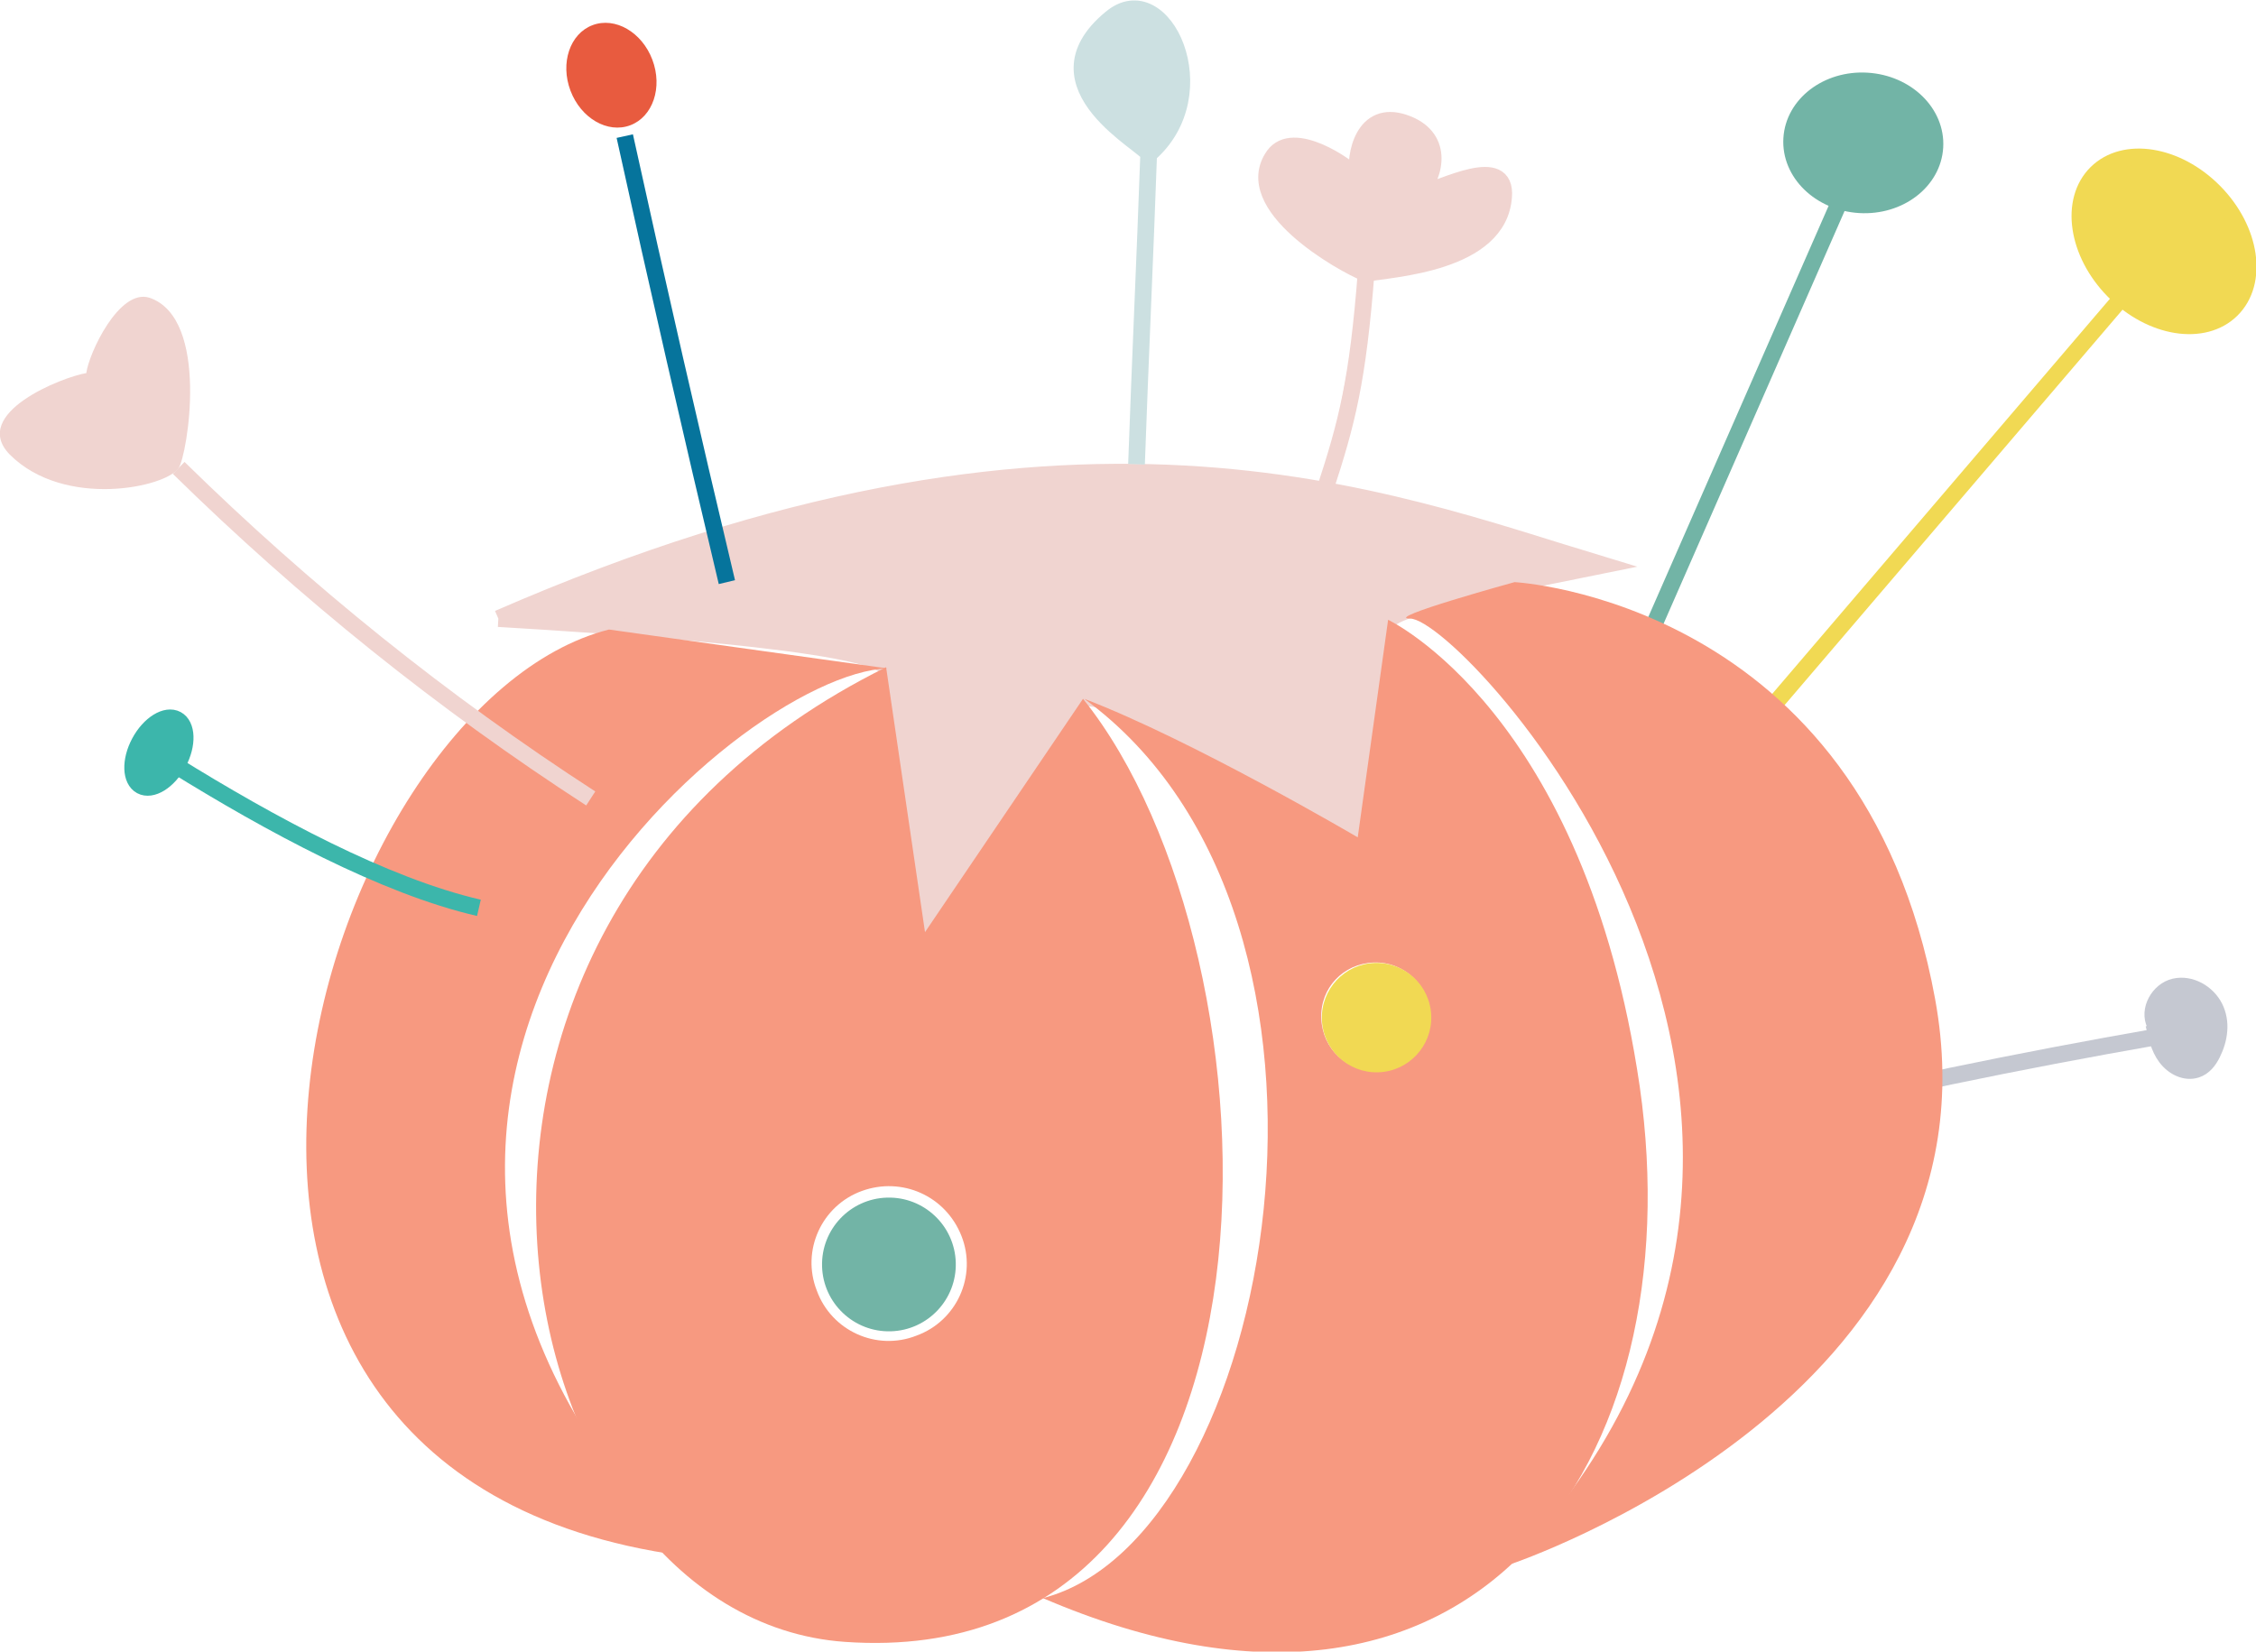 <?xml version="1.0" encoding="utf-8"?>
<!-- Generator: Adobe Illustrator 21.0.0, SVG Export Plug-In . SVG Version: 6.00 Build 0)  -->
<svg version="1.1" id="Layer_1" xmlns="http://www.w3.org/2000/svg" xmlns:xlink="http://www.w3.org/1999/xlink" x="0px" y="0px"
	 viewBox="0 0 185.6 135.9" style="enable-background:new 0 0 185.6 135.9;" xml:space="preserve">
<style type="text/css">
	.st0{fill:none;stroke:#3CB6AB;stroke-miterlimit:10;}
	.st1{fill-rule:evenodd;clip-rule:evenodd;fill:#F79980;}
	.st2{fill-rule:evenodd;clip-rule:evenodd;fill:#F0D4D0;}
	.st3{fill-rule:evenodd;clip-rule:evenodd;fill:#F1D953;}
	.st4{fill-rule:evenodd;clip-rule:evenodd;fill:#3CB6AB;}
	.st5{fill-rule:evenodd;clip-rule:evenodd;fill:#CCE0E1;}
	.st6{fill-rule:evenodd;clip-rule:evenodd;fill:#C5C8D1;}
	.st7{fill-rule:evenodd;clip-rule:evenodd;fill:#06749C;}
	.st8{fill-rule:evenodd;clip-rule:evenodd;fill:#FFFFFF;}
	.st9{fill-rule:evenodd;clip-rule:evenodd;}
	.st10{fill:#06749C;}
	.st11{fill:#F79980;}
	.st12{fill:#F0D4D0;}
	.st13{fill:#F1D953;}
	.st14{clip-path:url(#SVGID_2_);}
	.st15{fill:none;stroke:#F1D953;stroke-width:0.75;}
	.st16{fill:#CCE0E1;}
	.st17{fill:none;stroke:#000000;stroke-width:0.75;}
	.st18{fill:none;stroke:#F0D4D0;stroke-miterlimit:10;}
	.st19{fill:none;stroke:#F1D953;stroke-miterlimit:10;}
	.st20{clip-path:url(#SVGID_4_);}
	.st21{clip-path:url(#SVGID_6_);}
	.st22{fill:#C5C8D1;}
	.st23{clip-path:url(#SVGID_8_);}
	.st24{fill:none;stroke:#000000;stroke-miterlimit:10;}
	.st25{clip-path:url(#SVGID_10_);}
	.st26{clip-path:url(#SVGID_12_);}
	.st27{fill:none;stroke:#F1D953;stroke-width:1.948;}
	.st28{fill:none;stroke:#000000;stroke-width:1.948;}
	.st29{fill:none;stroke:#F0D4D0;stroke-width:2.597;stroke-miterlimit:10;}
	.st30{fill:none;stroke:#F1D953;stroke-width:2.597;stroke-miterlimit:10;}
	.st31{fill:none;stroke:#000000;stroke-width:2.597;stroke-miterlimit:10;}
	.st32{fill:#FFFFFF;}
	.st33{fill:#72B4A6;}
	.st34{fill:#F0D4D0;stroke:#C5C8D1;stroke-width:1.364;stroke-miterlimit:10;}
	.st35{fill:none;stroke:#000000;stroke-linejoin:bevel;stroke-miterlimit:10;}
	.st36{fill:none;stroke:#C5C8D1;stroke-width:1.235;stroke-miterlimit:10;}
	.st37{fill:#C5C8D1;stroke:#C5C8D1;stroke-width:1.235;stroke-miterlimit:10;}
	.st38{fill:none;stroke:#C5C8D1;stroke-width:1.235;stroke-linejoin:bevel;stroke-miterlimit:10;}
	.st39{fill:#F1D953;stroke:#72B4A6;stroke-miterlimit:10;}
	.st40{fill:#C5C8D1;stroke:#C5C8D1;stroke-width:0.5;stroke-miterlimit:10;}
	.st41{fill:none;stroke:#F79980;stroke-miterlimit:10;}
	.st42{fill:none;stroke:#72B4A6;stroke-miterlimit:10;}
	.st43{fill:none;stroke:#CCE0E1;stroke-width:2;stroke-miterlimit:10;}
	.st44{fill:#06749C;stroke:#06749C;stroke-miterlimit:10;}
	.st45{fill:none;stroke:#3CB6AB;stroke-width:0.623;stroke-miterlimit:10;}
	.st46{fill:none;stroke:#3CB6AB;stroke-width:0.623;stroke-linejoin:round;stroke-miterlimit:10;}
	.st47{fill:none;stroke:#06749C;stroke-miterlimit:10;}
	.st48{fill:none;stroke:#000000;stroke-linejoin:round;stroke-miterlimit:10;}
	.st49{fill:#F79980;stroke:#000000;stroke-width:0.5;stroke-miterlimit:10;}
	.st50{fill:#C5C8D1;stroke:#C5C8D1;stroke-width:1.374;stroke-miterlimit:10;}
	.st51{fill:#E85B3F;}
	.st52{fill:#3CB6AB;stroke:#3CB6AB;stroke-width:1.374;stroke-miterlimit:10;}
	.st53{fill:#F0D4D0;stroke:#F0D4D0;stroke-width:1.374;stroke-miterlimit:10;}
	.st54{fill:none;stroke:#F0D4D0;stroke-width:1.374;stroke-miterlimit:10;}
	.st55{fill:#CCE0E1;stroke:#CCE0E1;stroke-width:1.374;stroke-miterlimit:10;}
	.st56{fill:#06749C;stroke:#06749C;stroke-width:1.374;stroke-miterlimit:10;}
	.st57{fill:none;stroke:#3CB6AB;stroke-width:1.374;stroke-miterlimit:10;}
	.st58{fill:#72B4A6;stroke:#72B4A6;stroke-width:1.374;stroke-miterlimit:10;}
	.st59{fill:#F1D953;stroke:#F1D953;stroke-width:1.374;stroke-miterlimit:10;}
	.st60{fill:none;stroke:#B3B3B3;stroke-miterlimit:10;}
	.st61{fill:none;stroke:#999999;stroke-miterlimit:10;}
	.st62{fill:#E6E6E6;stroke:#CCCCCC;stroke-miterlimit:10;}
	.st63{fill:none;stroke:#CCCCCC;stroke-miterlimit:10;}
	.st64{fill:#CCCCCC;}
	.st65{fill:#4D4D4D;}
	.st66{fill:#999999;}
	.st67{fill:#666666;}
	.st68{fill:#B3B3B3;}
	.st69{fill:#CCCCCC;stroke:#999999;stroke-width:1.364;stroke-miterlimit:10;}
	.st70{fill:none;stroke:#CCCCCC;stroke-width:1.375;stroke-miterlimit:10;}
	.st71{fill:#999999;stroke:#CCCCCC;stroke-width:1.113;stroke-miterlimit:10;}
	.st72{fill:none;stroke:#CCCCCC;stroke-width:1.375;stroke-linejoin:bevel;stroke-miterlimit:10;}
	.st73{fill:none;stroke:#808080;stroke-width:1.235;stroke-miterlimit:10;}
	.st74{fill:#999999;stroke:#808080;stroke-width:1.235;stroke-miterlimit:10;}
	.st75{fill:none;stroke:#808080;stroke-width:1.235;stroke-linejoin:bevel;stroke-miterlimit:10;}
	.st76{fill:#808080;stroke:#CCCCCC;stroke-miterlimit:10;}
	.st77{fill:#999999;stroke:#999999;stroke-width:0.5;stroke-miterlimit:10;}
	.st78{fill:none;stroke:#C5C8D1;stroke-miterlimit:10;}
	.st79{fill:#C5C8D1;stroke:#C5C8D1;stroke-miterlimit:10;}
	.st80{fill:none;stroke:#999999;stroke-width:1.343;stroke-miterlimit:10;}
	.st81{fill:#999999;stroke:#999999;stroke-miterlimit:10;}
	.st82{fill:none;stroke:#B3B3B3;stroke-width:2;stroke-miterlimit:10;}
	.st83{fill:#666666;stroke:#999999;stroke-miterlimit:10;}
	.st84{fill:none;stroke:#999999;stroke-width:0.813;stroke-miterlimit:10;}
	.st85{fill:none;stroke:#999999;stroke-width:0.813;stroke-linejoin:round;stroke-miterlimit:10;}
	.st86{fill:#B3B3B3;stroke:#999999;stroke-miterlimit:10;}
	.st87{fill:#666666;stroke:#666666;stroke-miterlimit:10;}
	.st88{fill:none;stroke:#666666;stroke-miterlimit:10;}
	.st89{fill:#CCCCCC;stroke:#F2F2F2;stroke-miterlimit:10;}
	.st90{fill:none;stroke:#F2F2F2;stroke-miterlimit:10;}
	.st91{fill:#808080;}
	.st92{fill:#E6E6E6;}
	.st93{fill:none;stroke:#B3B3B3;stroke-width:1.374;stroke-miterlimit:10;}
	.st94{fill:#E6E6E6;stroke:#E6E6E6;stroke-width:1.374;stroke-miterlimit:10;}
	.st95{fill:#06749C;stroke:#808080;stroke-width:1.374;stroke-miterlimit:10;}
	.st96{fill:none;stroke:#CCCCCC;stroke-width:1.374;stroke-miterlimit:10;}
	.st97{fill:#999999;stroke:#999999;stroke-width:1.374;stroke-miterlimit:10;}
	.st98{fill:#3CB6AB;stroke:#E6E6E6;stroke-width:1.374;stroke-miterlimit:10;}
	.st99{fill:#F1D953;stroke:#666666;stroke-width:1.374;stroke-miterlimit:10;}
	.st100{fill:#F2F2F2;}
	.st101{clip-path:url(#SVGID_14_);fill:url(#);stroke:#231F20;stroke-width:0.36;}
	.st102{fill:#3CB6AB;}
	.st103{fill:url(#);}
	.st104{fill:none;}
	.st105{fill:#06749C;stroke:#3CB6AB;stroke-miterlimit:10;}
	.st106{fill:#1A1A1A;}
	.st107{fill:#F0D4D0;stroke:#F0D4D0;stroke-width:1.364;stroke-miterlimit:10;}
	.st108{fill:#06749C;stroke:#06749C;stroke-width:1.235;stroke-miterlimit:10;}
	.st109{fill:none;stroke:#F79980;stroke-width:1.235;stroke-miterlimit:10;}
	.st110{fill:#3CB6AB;stroke:#F79980;stroke-width:1.235;stroke-miterlimit:10;}
	.st111{fill:none;stroke:#F79980;stroke-width:1.235;stroke-linejoin:bevel;stroke-miterlimit:10;}
	.st112{fill:#F79980;stroke:#F79980;stroke-width:0.5;stroke-miterlimit:10;}
	.st113{fill:none;stroke:#3CB6AB;stroke-width:1.343;stroke-miterlimit:10;}
	.st114{fill:#3CB6AB;stroke:#3CB6AB;stroke-miterlimit:10;}
	.st115{fill:none;stroke:#3CB6AB;stroke-width:1.235;stroke-miterlimit:10;}
	.st116{fill:#3CB6AB;stroke:#3CB6AB;stroke-width:1.235;stroke-miterlimit:10;}
	.st117{fill:none;stroke:#3CB6AB;stroke-width:1.235;stroke-linejoin:bevel;stroke-miterlimit:10;}
	.st118{fill:none;stroke:#3CB6AB;stroke-width:0.813;stroke-miterlimit:10;}
	.st119{fill:none;stroke:#3CB6AB;stroke-width:0.813;stroke-linejoin:round;stroke-miterlimit:10;}
	.st120{fill:#CCE0E1;stroke:#CCE0E1;stroke-miterlimit:10;}
	.st121{fill:none;stroke:#CCE0E1;stroke-miterlimit:10;}
</style>
<g>
	<path class="st12" d="M7.1,30.7c0.2-1.6,2.7-7,5.2-6.2c5,1.7,3.1,13,2.4,14c-1,1.6-9.4,3.4-13.9-1.1C-2.5,34,5.2,31,7.1,30.7z"/>
	<path class="st50" d="M177.2,84.3c0.2,0.9,0.4,1.9,1,2.7c0.6,0.8,1.6,1.3,2.5,1c0.6-0.2,1-0.7,1.3-1.3c0.6-1.2,0.8-2.6,0.2-3.8
		c-0.6-1.2-2-2-3.3-1.7c-1.3,0.3-2.2,1.9-1.6,3.1"/>
	<ellipse transform="matrix(0.936 -0.353 0.353 0.936 1.032 18.141)" class="st51" cx="50.3" cy="6.2" rx="3.6" ry="4.4"/>
	<ellipse transform="matrix(0.473 -0.881 0.881 0.473 -47.657 44.191)" class="st52" cx="13.1" cy="61.9" rx="3.1" ry="1.8"/>
	<g>
		<path class="st53" d="M41,50.9c47-20.5,73-9.8,90.9-4.4c-4.9,1-16.6,3.2-17.6,4.5c-0.8,1-2.1,13.2-2.6,17.9
			c-5.3-3.5-20.5-12.3-22.5-11.4c-1.2,0.6-9.6,13.8-13,19.2C73.6,71.5,73.7,56.5,73,55C71.8,52.8,49.4,51.4,41,50.9"/>
		<path class="st11" d="M56.1,128C6.4,121.2,26,57.9,50.1,51.8L73,55C60.7,55.4,20.1,89.9,56.1,128"/>
		<path class="st54" d="M48.6,65.7c-12.2-7.9-23.5-17-33.9-27.2"/>
		<path class="st55" d="M93.5,38.2c0.3-8.5,0.7-17,1-25.5c0-0.7-9.9-5.6-3.1-11.2c4.3-3.6,8.9,6.2,3.1,11.2"/>
		<path class="st50" d="M143.6,92.4c11.2-2.8,22.5-5.1,33.9-7.1"/>
		<path class="st56" d="M59.8,47.9c-2.9-12.2-5.7-24.4-8.4-36.7"/>
		<path class="st57" d="M39.4,74.7c-7.8-1.8-17.2-6.9-25.1-11.8"/>
		<g>
			<path class="st53" d="M109,40.3c1.8-5.5,2.7-8.9,3.4-18"/>
			<path class="st53" d="M112.4,22.5c-2-0.8-10.5-5.6-7.6-9.7c1.6-2.2,6,0.8,6.9,1.8c-0.3-1.9,0.5-5.6,3.8-4.5
				c3.3,1.1,2.7,4.2,1.2,5.9c2-0.5,7.3-3.4,7,0.2C123.3,21.7,114.5,22.1,112.4,22.5z"/>
		</g>
		<path class="st11" d="M89.1,57.5c17,21.2,18.7,80.3-19.6,77.6c-28.3-2-40.3-58.6,3.4-80.2l3.2,21.8L89.1,57.5z M70.9,98
			c-3.3,1.2-5,4.9-3.7,8.2c1.2,3.3,4.9,5,8.2,3.7c3.3-1.2,5-4.9,3.7-8.2S74.2,96.8,70.9,98z"/>
		<g>
			<path class="st58" d="M132.7,59.1c6.3-14.4,12.6-28.7,18.9-43.1"/>
			
				<ellipse transform="matrix(5.982878e-02 -0.998 0.998 5.982878e-02 132.444 164.049)" class="st58" cx="153.3" cy="11.7" rx="5.1" ry="5.9"/>
		</g>
		<g>
			<path class="st59" d="M136.4,68.9c3.3-3.6,6.5-7.4,9.7-11.1c9.4-11,18.8-22,28.2-33"/>
			
				<ellipse transform="matrix(0.712 -0.703 0.703 0.712 37.379 130.755)" class="st59" cx="177.9" cy="19.9" rx="5.8" ry="7.9"/>
		</g>
		<path class="st11" d="M124.3,128.7c0,0,40.9-13.7,34.9-46.5c-6-32.8-34.6-34.3-34.6-34.3s-10.9,3-8.6,3
			C120.3,50.8,158.6,92,124.3,128.7"/>
		<path class="st11" d="M114.2,51c0,0,16.2,7.6,20.7,38.4c4.4,30.8-13.5,57.4-49.1,42.1c19-4.9,28.3-55.8,3.4-74
			c8.9,3.4,22.5,11.4,22.5,11.4L114.2,51z M113,79.2c-2.5,0.1-4.4,2.1-4.3,4.6c0.1,2.5,2.1,4.4,4.6,4.3c2.5-0.1,4.4-2.1,4.3-4.6
			C117.6,81.1,115.5,79.1,113,79.2z"/>
		
			<ellipse transform="matrix(1 -2.898653e-02 2.898653e-02 1 -2.984 2.164)" class="st33" cx="73.1" cy="104" rx="5.5" ry="5.5"/>
		
			<ellipse transform="matrix(1 -2.898653e-02 2.898653e-02 1 -2.378 3.315)" class="st13" cx="113.2" cy="83.7" rx="4.5" ry="4.5"/>
	</g>
</g>
</svg>
